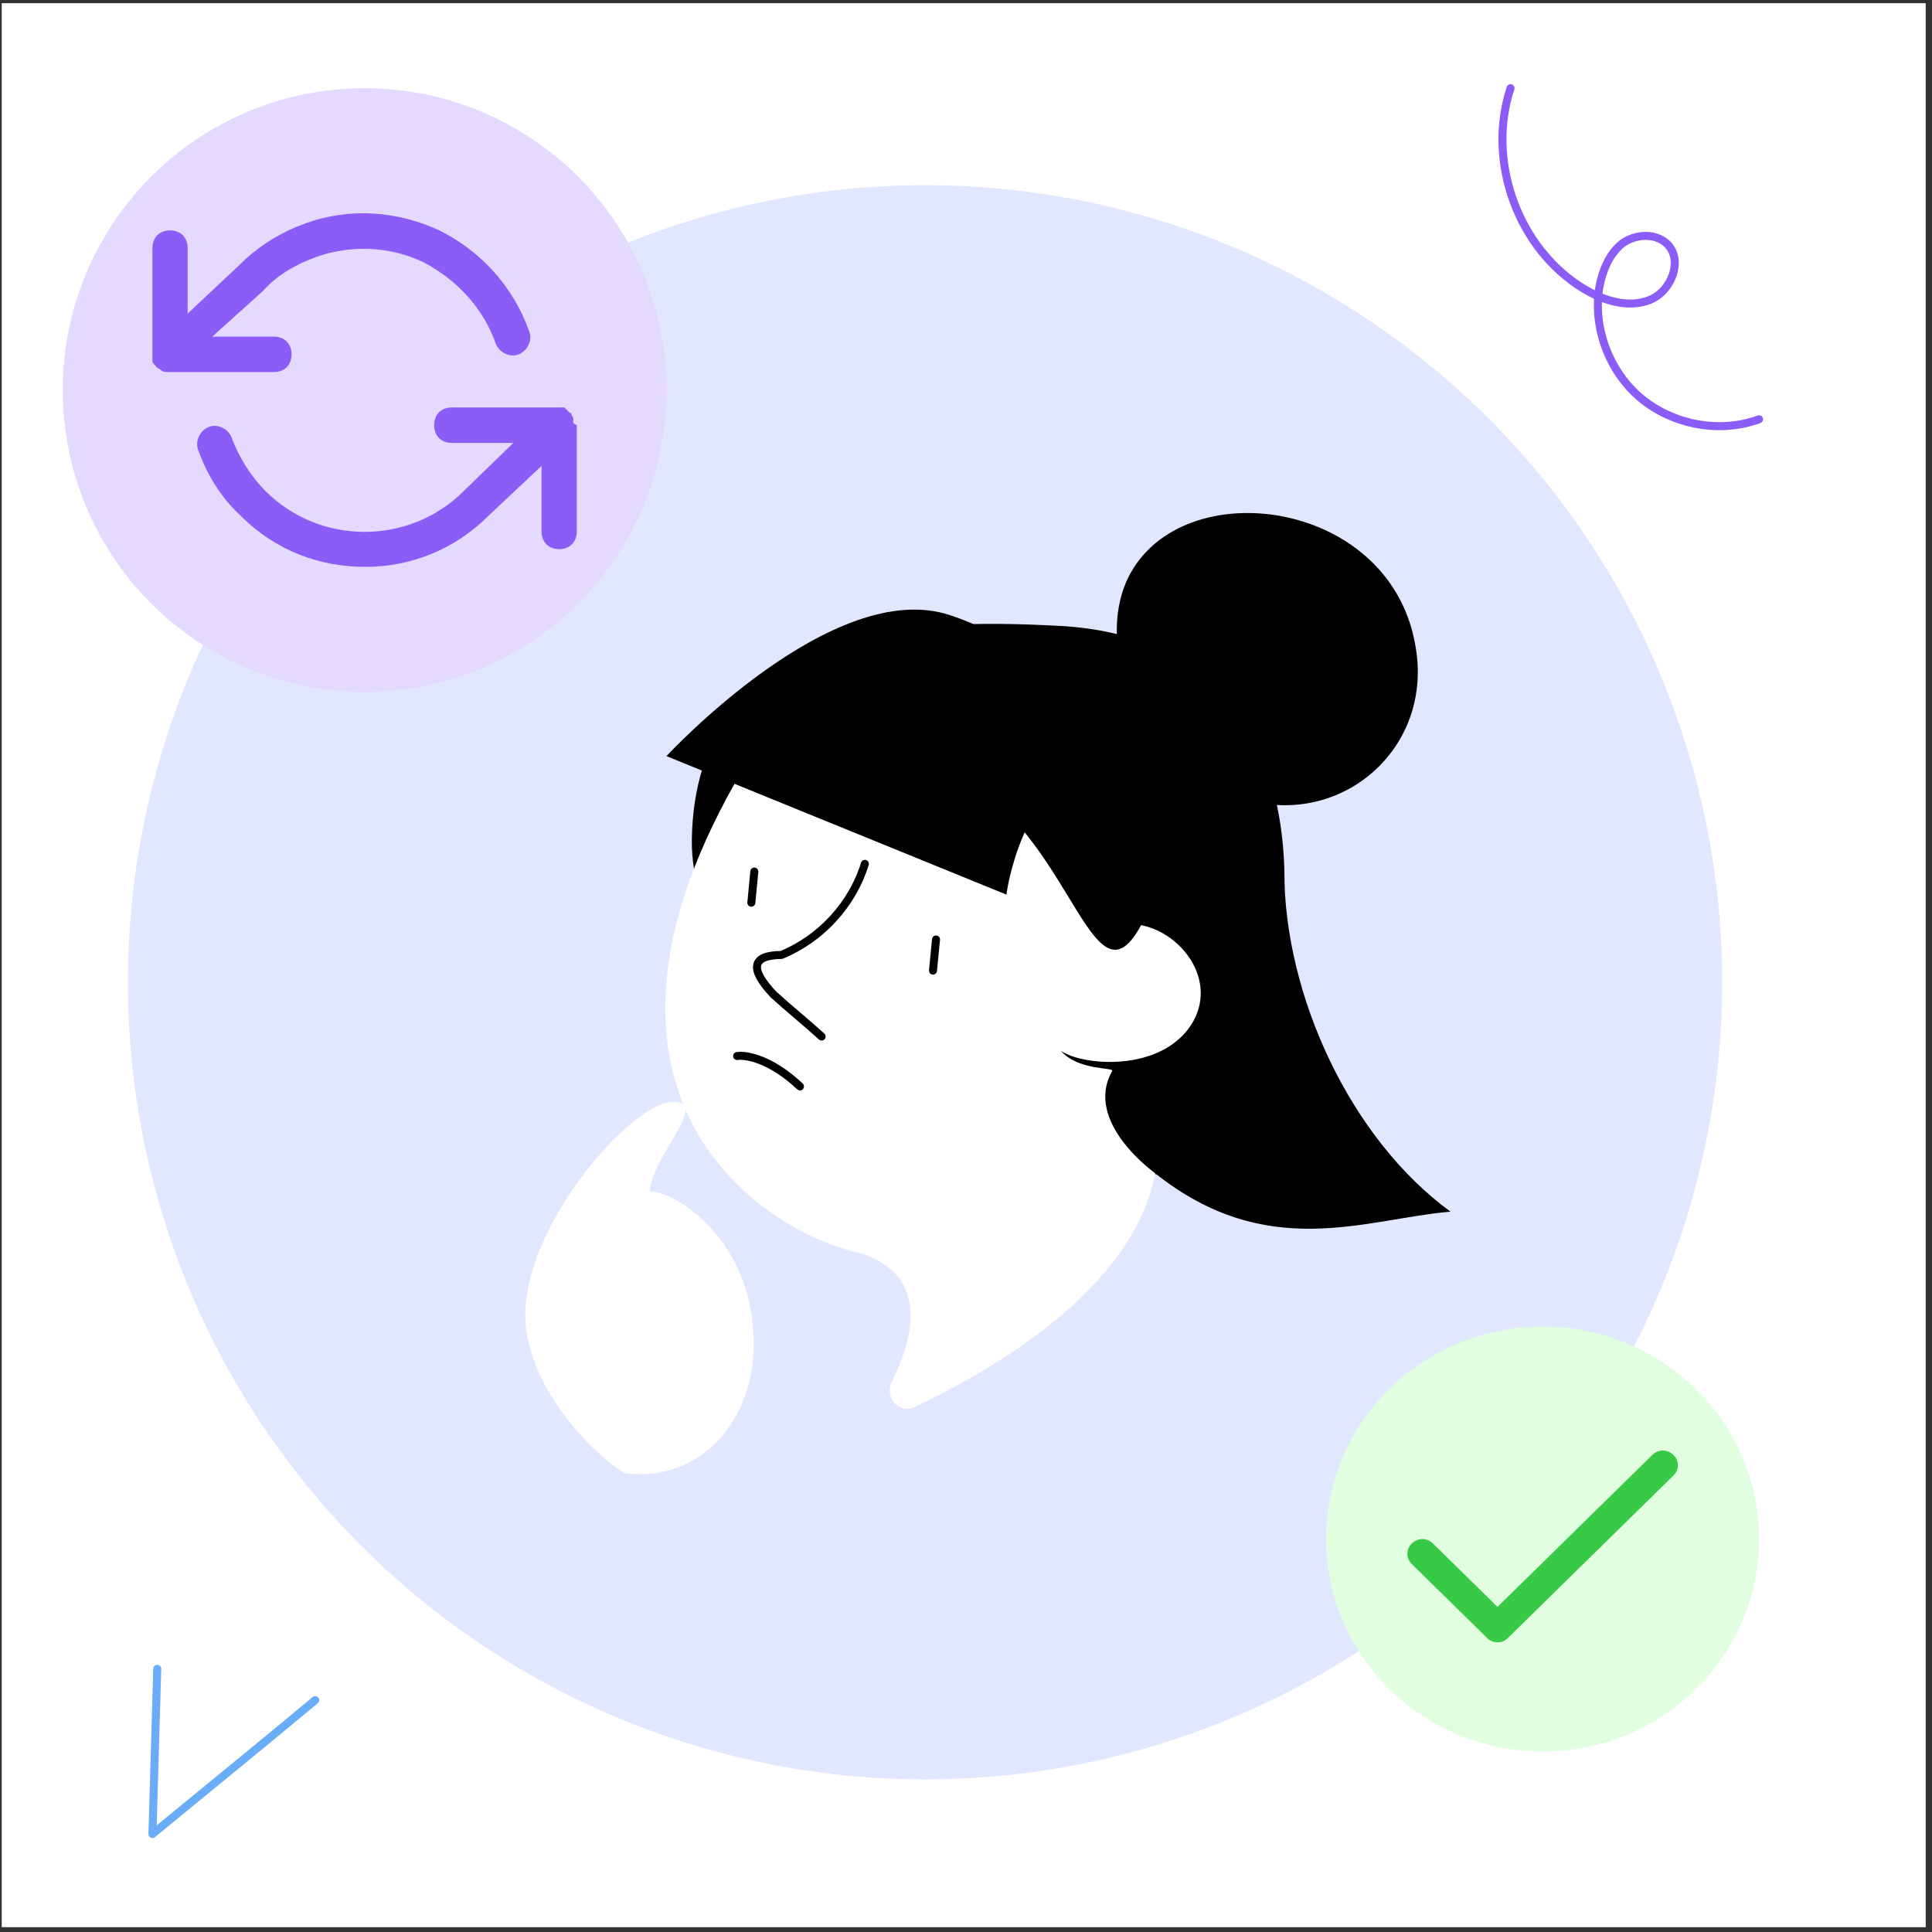 <svg width="241" height="241" viewBox="0 0 241 241" fill="none" xmlns="http://www.w3.org/2000/svg">
<rect x="0" y="0" width="241" height="241" fill="#333333" stroke="none"/>
<rect width="240" height="240" transform="translate(0.214 0.4)" fill="white"/>
<circle cx="115.388" cy="122.531" r="99.432" fill="#E0E7FF"/>
<path d="M100.995 129.186C115.36 140.211 132.597 146.35 149.945 146.851C165.032 119.901 166.99 79.72 131.904 78.062C114.42 77.147 86.721 77.518 86.299 104.757C86.189 115.03 93.482 123.424 100.995 129.186Z" fill="black"/>
<path d="M91.632 97.755C99.108 90.961 105.714 92.14 114.659 95.111C133.242 98.876 135.58 127.808 142.346 115.406C147.482 116.408 151.992 122.421 148.61 127.808C144.726 133.822 134.954 132.945 132.323 131.066C134.507 133.602 138.988 133.101 138.737 133.602C135.104 139.992 144.1 146.35 144.1 146.35C141.4 160.839 123.7 170.997 113.945 175.569C112.125 176.423 110.314 174.181 111.218 172.386C113.968 166.924 115.952 159.235 107.518 156.372C94.345 153.566 69.928 136.254 91.632 97.755Z" fill="white"/>
<path d="M116.76 117.191C116.634 118.444 116.509 119.822 116.384 121.074" stroke="#020202" stroke-miterlimit="10" stroke-linecap="round" stroke-linejoin="round"/>
<path d="M94.097 108.722C93.972 109.975 93.847 111.353 93.722 112.606" stroke="#020202" stroke-miterlimit="10" stroke-linecap="round" stroke-linejoin="round"/>
<path d="M107.883 107.759C106.347 112.791 102.415 117.093 97.474 119.122C93.855 119.155 93.378 120.761 96.491 124.061C98.439 125.834 100.543 127.524 102.49 129.297" stroke="#020202" stroke-miterlimit="10" stroke-linecap="round" stroke-linejoin="round"/>
<path d="M140.469 72.626C137.763 78.965 139.888 87.943 145.937 93.901C160.359 108.361 179.644 96.623 176.524 80.346C173.207 61.811 146.498 58.744 140.469 72.626Z" fill="black"/>
<path d="M144.094 146.357C147.389 133.191 154.458 120.856 160.2 108.623C160.2 124.285 168.549 142.128 180.942 151.145C170.32 152.039 158.114 157.515 144.094 146.357Z" fill="black"/>
<path d="M137.476 94.318C127.322 97.346 125.541 111.594 125.541 111.594L83.137 94.318C83.137 94.318 103.968 71.775 118.575 76.762C133.182 81.571 137.476 94.318 137.476 94.318Z" fill="black"/>
<path d="M91.947 131.73C93.043 131.561 96.145 132.084 99.787 135.523" stroke="black" stroke-linecap="round"/>
<ellipse cx="192.427" cy="191.98" rx="27" ry="26.5" fill="#E1FFE0"/>
<path d="M208.739 184.067L188.114 204.31C187.739 204.678 187.364 204.862 186.802 204.862C186.239 204.862 185.864 204.678 185.489 204.31L176.114 195.108C175.364 194.372 175.364 193.268 176.114 192.532C176.864 191.796 177.989 191.796 178.739 192.532L186.802 200.445L206.114 181.49C206.864 180.754 207.989 180.754 208.739 181.49C209.489 182.226 209.489 183.33 208.739 184.067Z" fill="#38CA47"/>
<circle cx="45.48" cy="48.656" r="37.656" fill="#E4D9FF"/>
<path fill-rule="evenodd" clip-rule="evenodd" d="M19.784 45.969C19.894 46.024 20.003 46.079 20.113 46.19C20.333 46.411 20.772 46.411 20.992 46.411H34.17C35.487 46.411 36.366 45.527 36.366 44.201C36.366 42.876 35.487 41.992 34.17 41.992H26.483L32.852 36.249C34.609 34.26 37.025 32.935 39.441 32.051C43.833 30.505 48.665 30.726 52.838 32.714C57.011 34.923 60.306 38.458 61.843 42.876C62.282 43.98 63.6 44.643 64.698 44.201C65.796 43.76 66.455 42.434 66.016 41.33C64.039 35.807 60.086 31.389 54.815 28.738C49.544 26.308 43.614 25.866 38.123 27.854C35.048 28.959 32.193 30.726 29.997 32.935L23.408 39.12V30.947C23.408 29.621 22.529 28.738 21.211 28.738C19.894 28.738 19.015 29.621 19.015 30.947V44.422V44.643V45.085C19.015 45.196 19.07 45.251 19.125 45.306C19.18 45.361 19.235 45.416 19.235 45.527C19.454 45.527 19.454 45.748 19.454 45.748C19.564 45.858 19.674 45.913 19.784 45.969ZM71.507 52.154V52.596C71.507 52.673 71.507 52.723 71.525 52.765C71.56 52.844 71.66 52.894 71.946 53.038V66.293C71.946 67.618 71.068 68.502 69.75 68.502C68.432 68.502 67.553 67.618 67.553 66.293V58.119L60.965 64.305C56.792 68.502 51.301 70.711 45.59 70.711C39.88 70.711 34.389 68.723 29.997 64.305C27.581 62.095 25.824 59.224 24.726 56.131C24.286 55.026 24.945 53.701 26.043 53.259C27.142 52.817 28.459 53.48 28.898 54.584C29.777 57.014 31.314 59.444 33.072 61.212C39.88 68.06 51.081 68.06 57.89 61.212L64.039 55.247H56.352C55.035 55.247 54.156 54.363 54.156 53.038C54.156 51.712 55.035 50.829 56.352 50.829H69.53H69.969H70.409L70.628 51.05L71.068 51.492C71.287 51.492 71.287 51.712 71.287 51.712C71.287 51.823 71.342 51.878 71.397 51.933C71.452 51.989 71.507 52.044 71.507 52.154Z" fill="#8B5CF6"/>
<path d="M65.539 163.327C65.097 172.43 73.931 181.496 78.036 183.807C87.52 184.829 93.737 177.26 94.001 168.34C94.397 154.93 84.307 148.583 81.064 148.611C81.141 144.516 88.809 137.194 83.81 137.436C78.812 137.677 66.092 151.947 65.539 163.327Z" fill="white"/>
<path d="M188.426 11C185.426 20.1 189.326 31 197.526 36C200.026 37.5 203.126 38.5 205.826 37.4C208.526 36.3 210.026 32.4 207.926 30.4C206.426 29 203.926 29.2 202.326 30.4C200.726 31.7 199.926 33.7 199.526 35.7C198.626 40.8 200.726 46.4 204.726 49.7C208.726 53 214.526 54.1 219.426 52.3" stroke="#8B5CF6" stroke-miterlimit="10" stroke-linecap="round" stroke-linejoin="round"/>
<path d="M19.615 208.18C19.415 215.08 19.215 221.88 19.015 228.78C25.815 223.18 32.615 217.68 39.315 212.08" stroke="#69ACF7" stroke-miterlimit="10" stroke-linecap="round" stroke-linejoin="round"/>
</svg>
